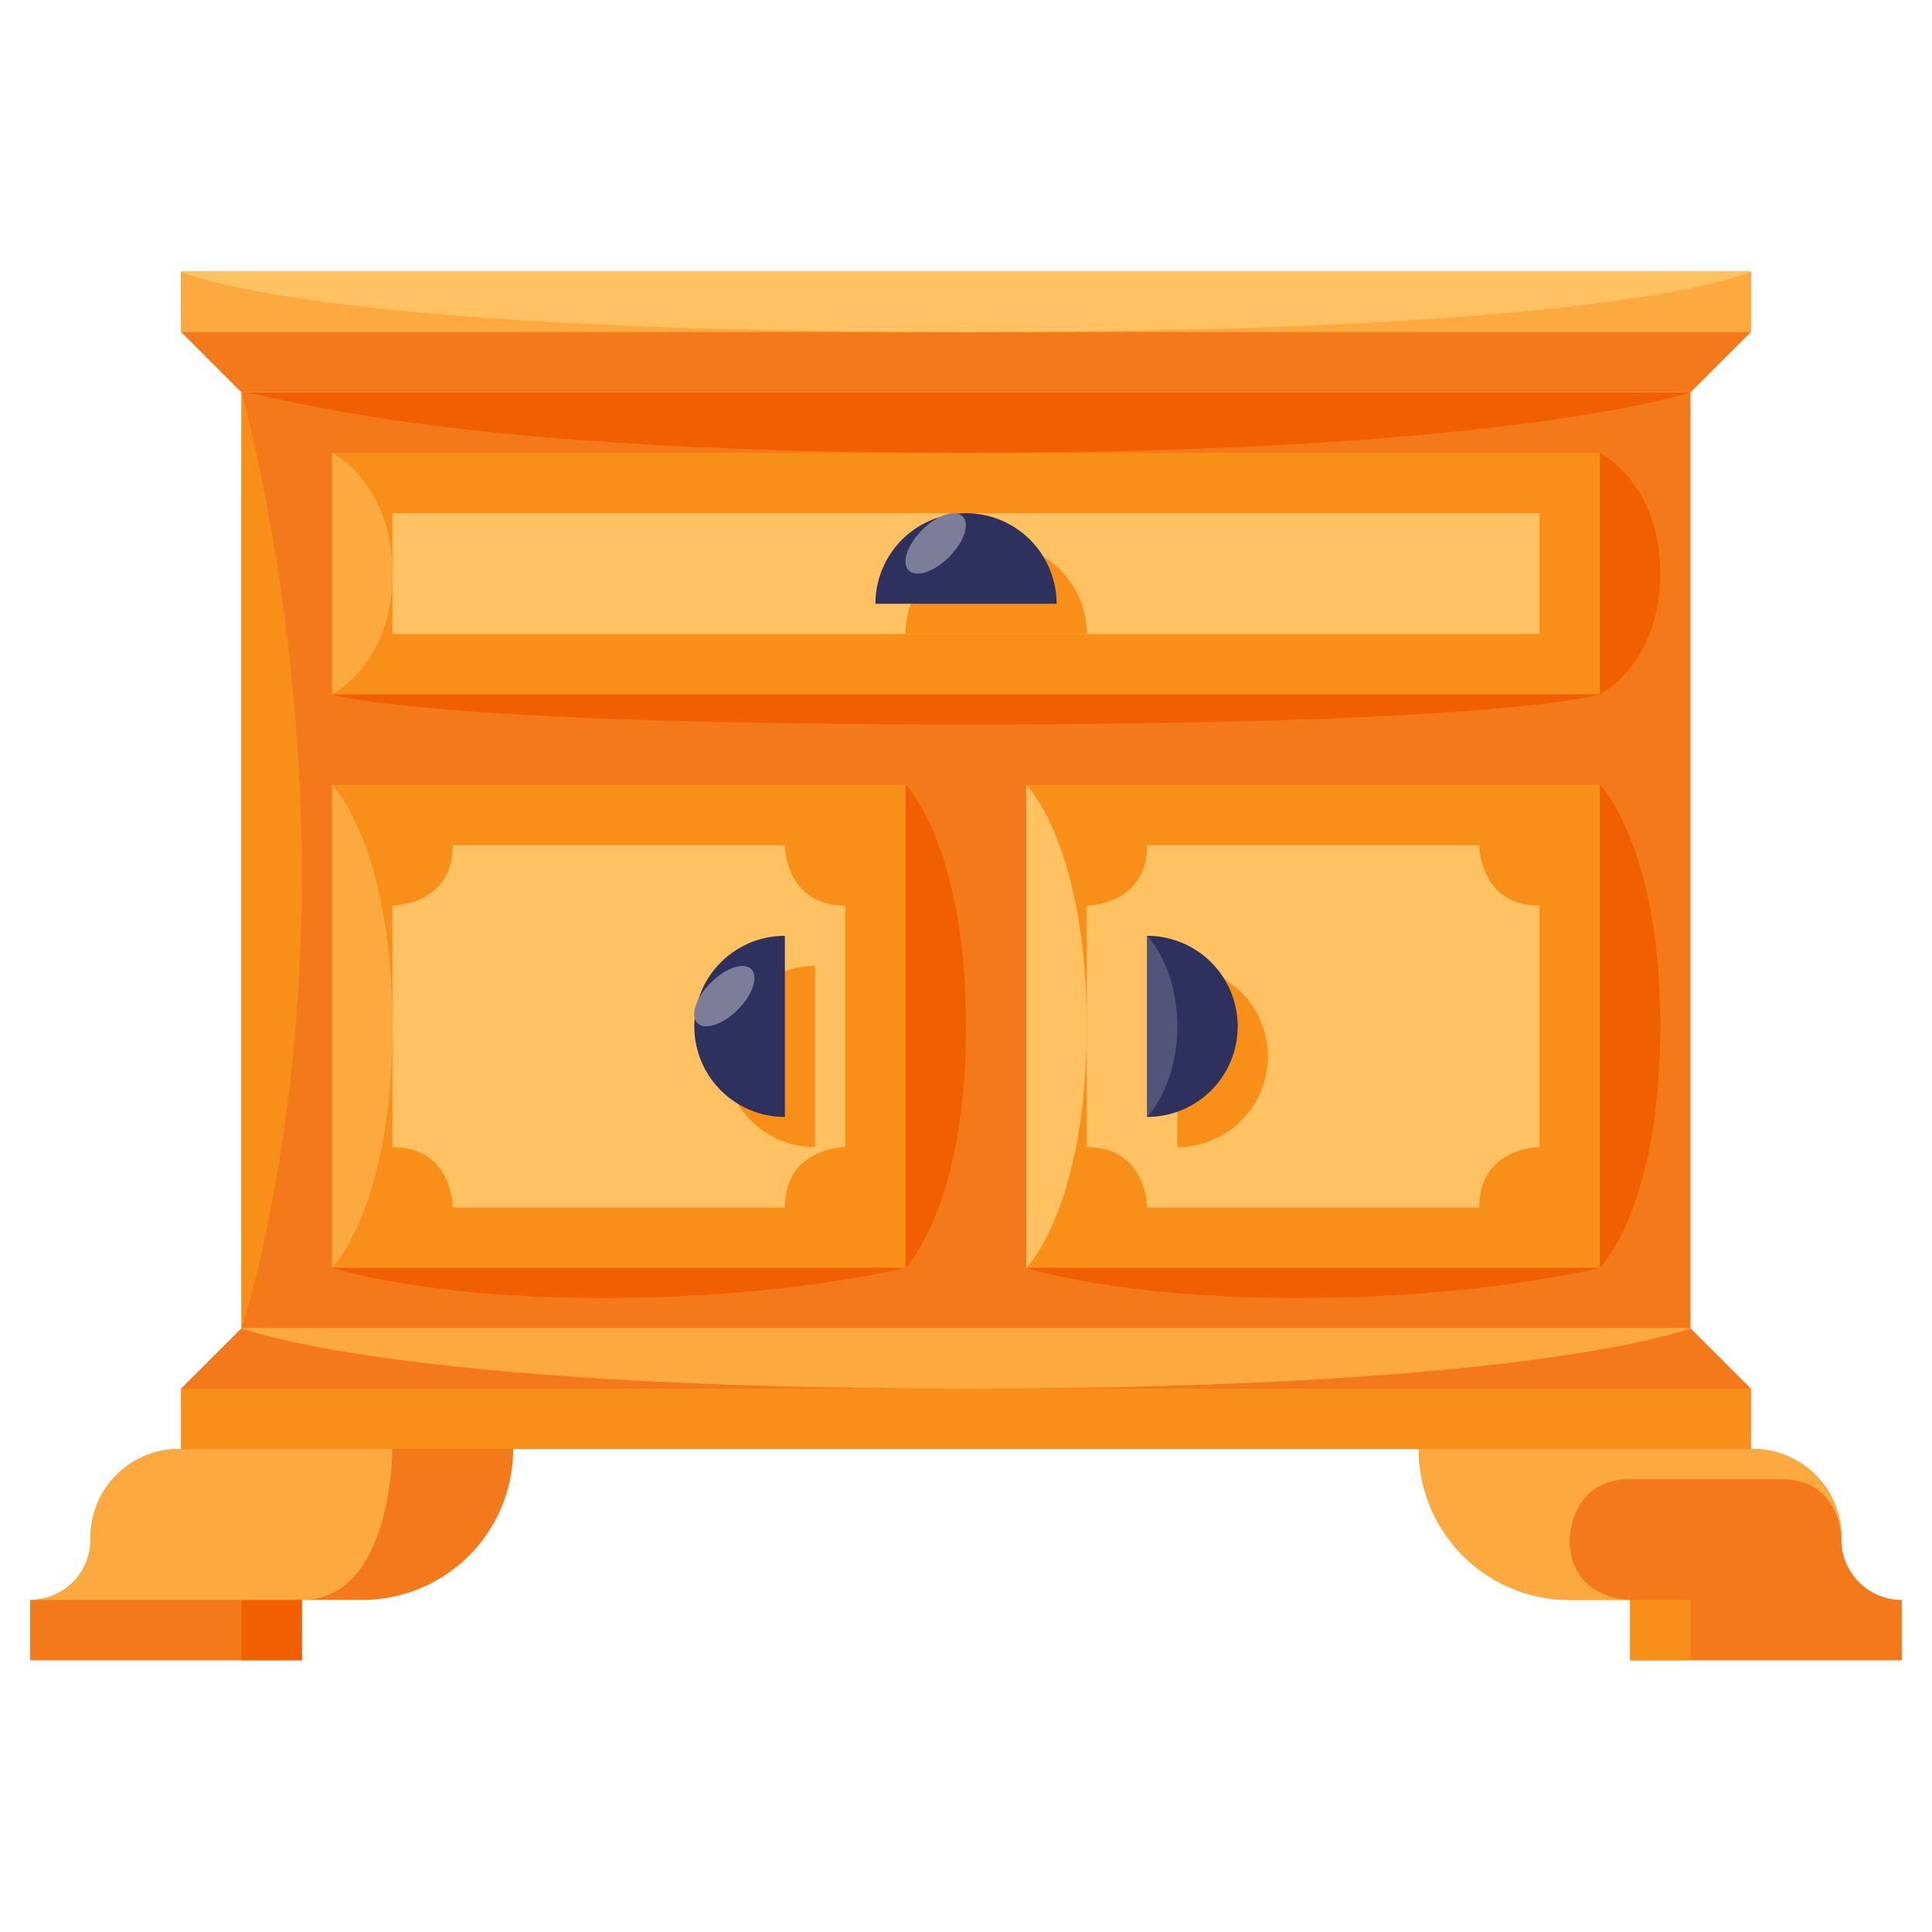 <svg height="512" viewBox="0 0 512 512" width="512" xmlns="http://www.w3.org/2000/svg"><g id="Classic_Buffets" data-name="Classic Buffets"><path d="m64 104h384v248h-384z" fill="#f4791a"/><path d="m448 104h-384l-16-16v-16h416v16z" fill="#f4791a"/><path d="m64 352h384l16 16v16h-416v-16z" fill="#f4791a"/><path d="m88 120h336v64h-336z" fill="#f88f19"/><path d="m104 136h304v32h-304z" fill="#ffc263"/><path d="m240 168a24 24 0 0 1 48 0z" fill="#f88f19"/><path d="m88 208h152v128h-152z" fill="#f88f19"/><path d="m208 224s8 16 24 16v64c-16 0-24 16-24 16z" fill="#f88f19"/><path d="m272 208h152v128h-152z" fill="#f88f19"/><path d="m392 224s8 16 24 16v64c-16 0-24 16-24 16z" fill="#f88f19"/><path d="m48 384-.55-0a23.451 23.451 0 0 0 -23.45 23.452v.482a16.006 16.006 0 0 1 -15.995 16.065h-.005v16h72v-16h16a40 40 0 0 0 40-40" fill="#f4791a"/><path d="m464 384 .55-0a23.451 23.451 0 0 1 23.45 23.452v.482a16.006 16.006 0 0 0 15.995 16.065h.005v16h-72v-16h-16a40 40 0 0 1 -40-40" fill="#f4791a"/><path d="m416 408s0-16 16-16h40c16 0 16 15.935 16 15.935v-.482a23.451 23.451 0 0 0 -23.45-23.452h-88.55a40 40 0 0 0 40 40h16s-16 0-16-16z" fill="#fcaa40"/><path d="m104 240s16 0 16-16h88s0 16 16 16v64s-16 0-16 16h-88s0-16-16-16z" fill="#ffc263"/><path d="m216 304a24 24 0 0 1 0-48z" fill="#f88f19"/><path d="m288 240s16 0 16-16h88s0 16 16 16v64s-16 0-16 16h-88s0-16-16-16z" fill="#ffc263"/><path d="m312 304a24 24 0 0 0 0-48z" fill="#f88f19"/><path d="m64 104c8-.009 48 16 192 16s192-16 192-16z" fill="#f06000"/><path d="m48 72h416v16h-416z" fill="#fcaa40"/><path d="m48 72s32 16 208 16 208-16 208-16z" fill="#ffc263"/><path d="m48 368h416v16h-416z" fill="#f88f19"/><path d="m64 352s40 16 192 16 192-16 192-16z" fill="#fcaa40"/><path d="m64 352s16-48 16-120-16-128-16-128z" fill="#f88f19"/><path d="m88 120s16 8 16 32-16 32-16 32z" fill="#fcaa40"/><path d="m424 120s16 8 16 32-16 32-16 32z" fill="#f06000"/><path d="m88 208s16 16 16 64-16 64-16 64z" fill="#fcaa40"/><path d="m272 208s16 16 16 64-16 64-16 64z" fill="#ffc263"/><g fill="#f06000"><path d="m240 208s16 16 16 64-16 64-16 64z"/><path d="m424 208s16 16 16 64-16 64-16 64z"/><path d="m88 184s24 8 168 8 168-8 168-8z"/><path d="m88 336s24 8 72 8 80-8 80-8z"/><path d="m272 336s24 8 72 8 80-8 80-8z"/><path d="m64 424h16v16h-16z"/></g><path d="m432 424h16v16h-16z" fill="#f88f19"/><path d="m104 384h-56.55a23.451 23.451 0 0 0 -23.45 23.452v.482a16.006 16.006 0 0 1 -15.995 16.065h71.995c24 0 24-40 24-40z" fill="#fcaa40"/><path d="m232 160a24 24 0 0 1 48 0z" fill="#2e305e"/><ellipse cx="248" cy="144" fill="#7c7d98" rx="10.117" ry="5.059" transform="matrix(.707 -.707 .707 .707 -29.186 217.539)"/><path d="m208 296a24 24 0 0 1 0-48z" fill="#2e305e"/><ellipse cx="192" cy="264" fill="#7c7d98" rx="10.117" ry="5.059" transform="matrix(.707 -.707 .707 .707 -130.441 213.088)"/><path d="m304 296a24 24 0 0 0 0-48z" fill="#2e305e"/><path d="m304 248s8 8 8 24-8 24-8 24z" fill="#525479"/></g></svg>